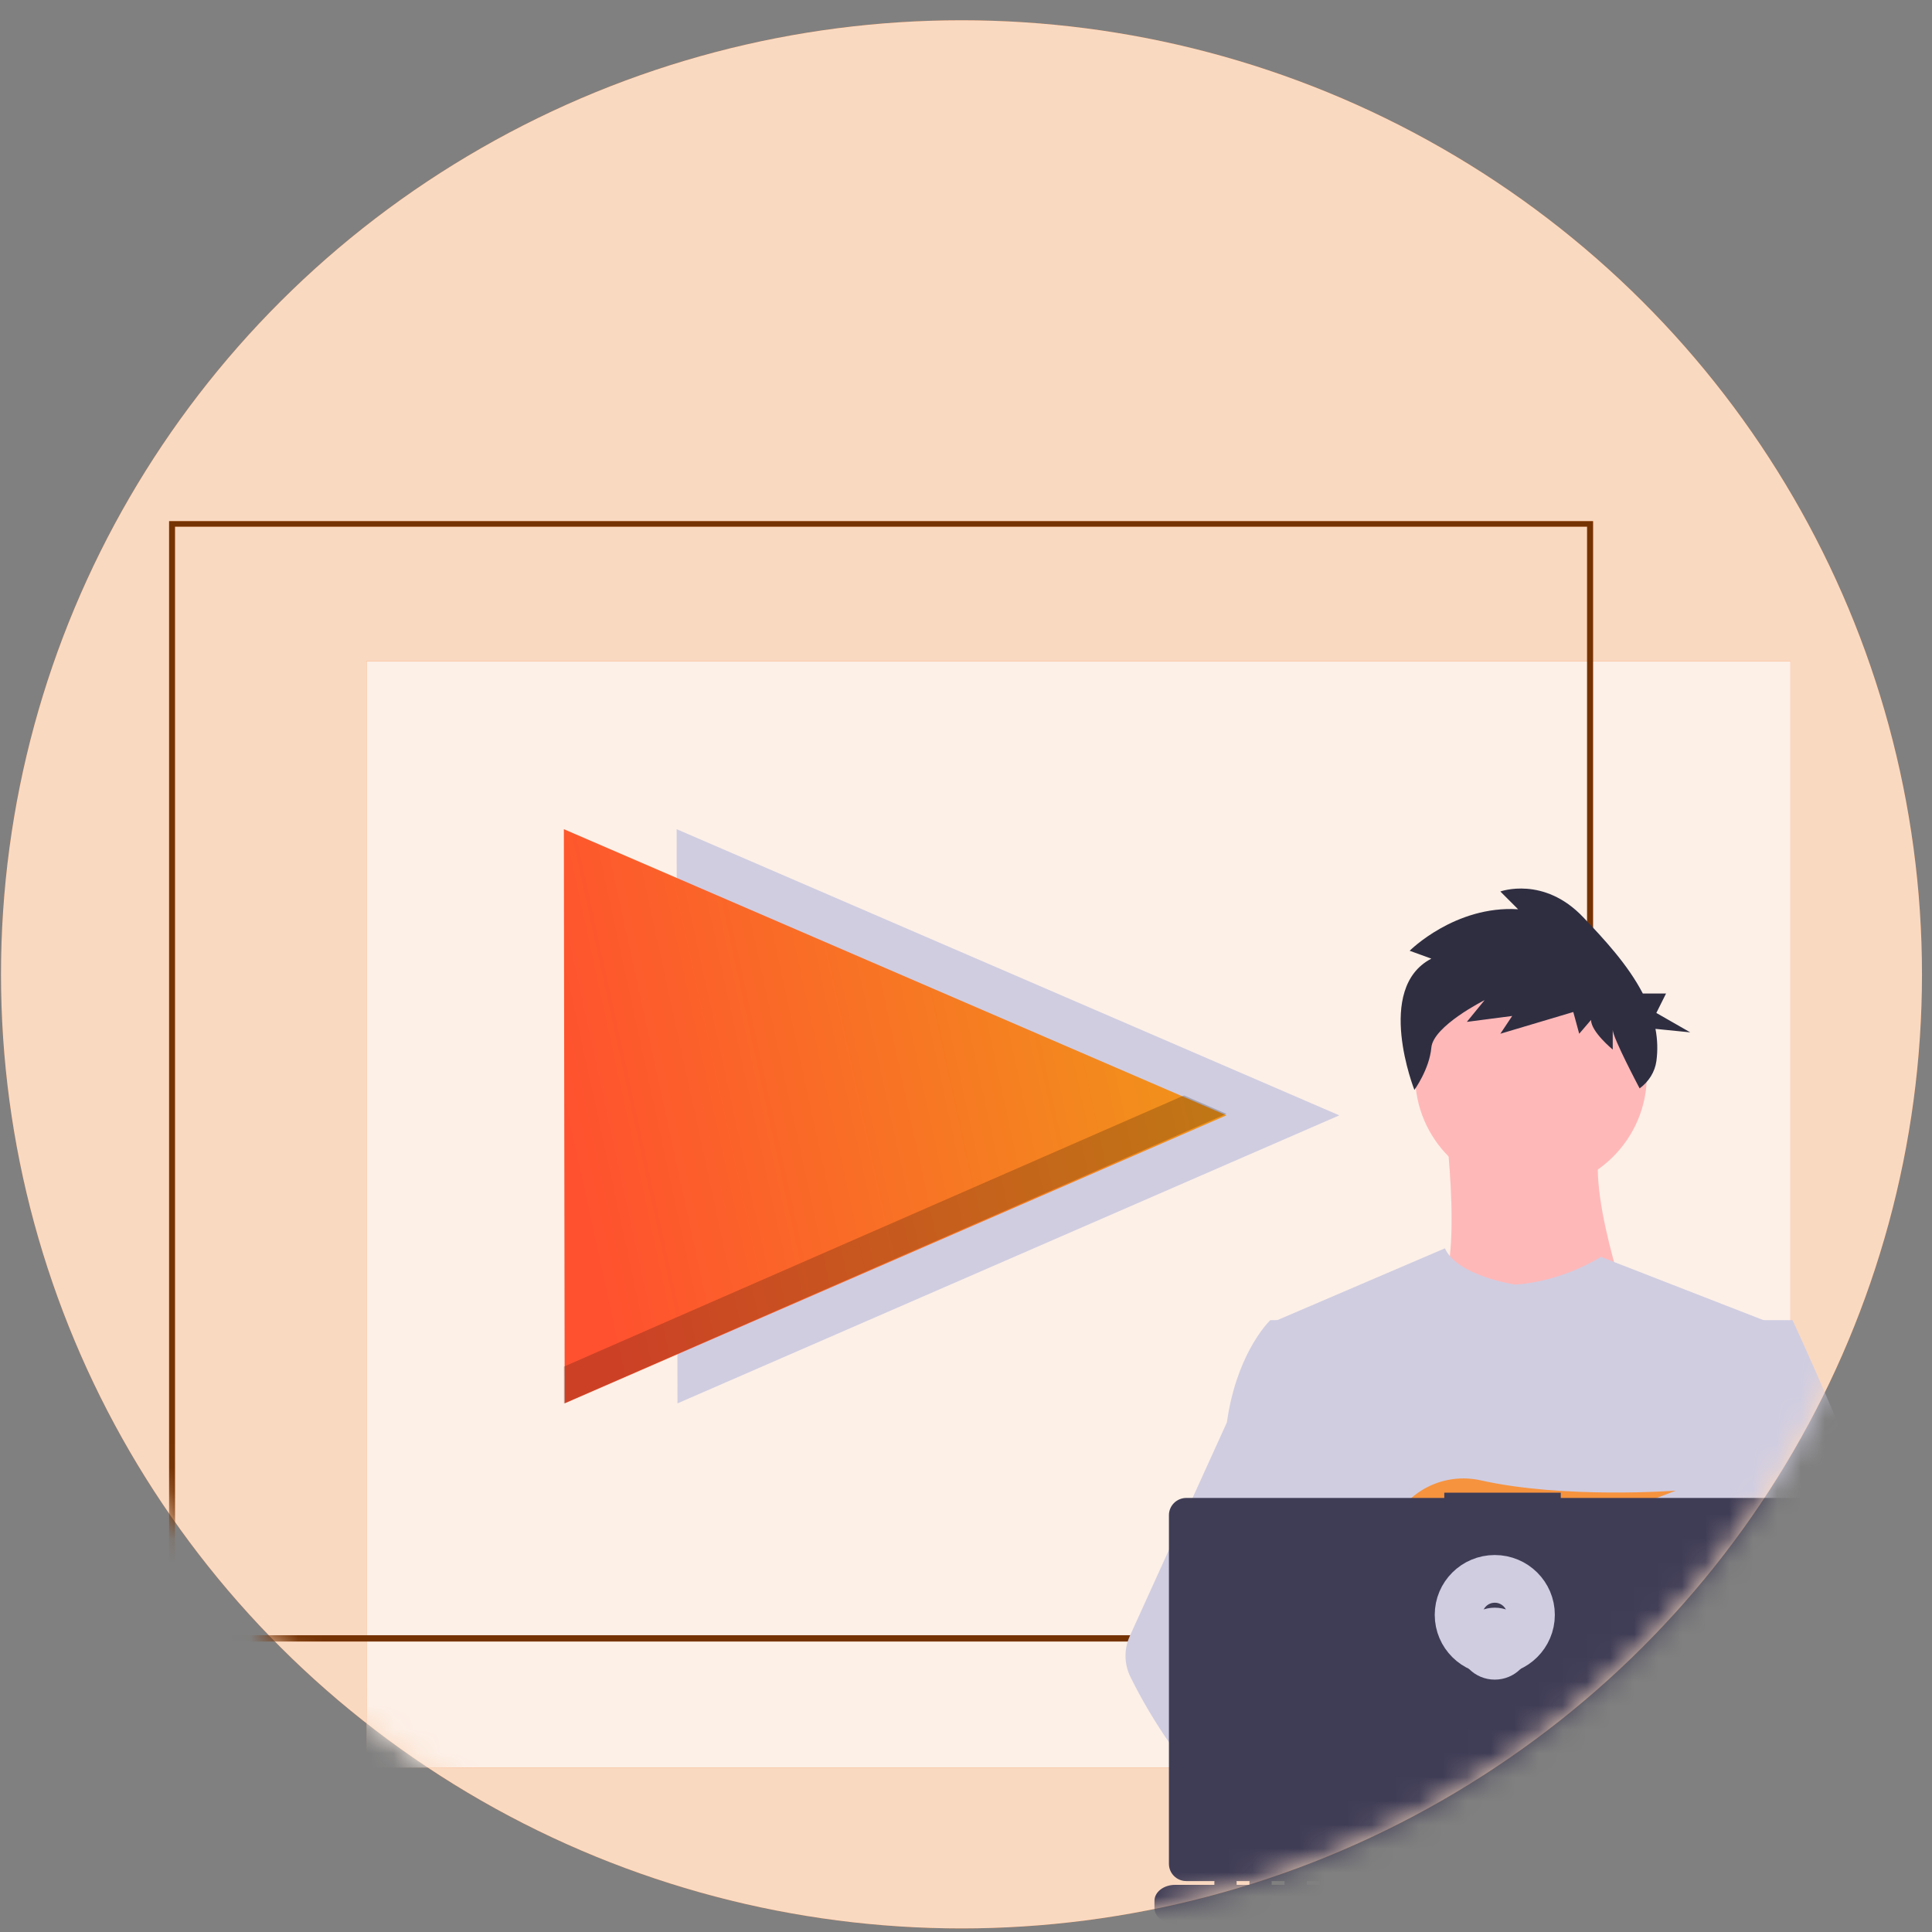 <svg width="81" height="81" viewBox="0 0 81 81" fill="none" xmlns="http://www.w3.org/2000/svg">
<rect x="0" y="0" width="81" height="81" fill="#808080" stroke="none"/>
<ellipse cx="40.311" cy="40.85" rx="40.269" ry="40" fill="#EB6709"/>
<ellipse cx="40.311" cy="40.85" rx="40.269" ry="40" fill="white" fill-opacity="0.75"/>
<mask id="mask0_3139_29172" style="mask-type:alpha" maskUnits="userSpaceOnUse" x="0" y="0" width="81" height="81">
<ellipse cx="40.311" cy="40.85" rx="40.269" ry="40" fill="#D8D8F8"/>
</mask>
<g mask="url(#mask0_3139_29172)">
<rect x="15.367" y="27.723" width="59.7" height="46.384" fill="#EB6709"/>
<rect x="15.367" y="27.723" width="59.7" height="46.384" fill="white" fill-opacity="0.9"/>
<path fill-rule="evenodd" clip-rule="evenodd" d="M7.09 68.821H66.789V21.85H7.09V68.821ZM66.54 68.558H7.336V22.08H66.54V68.558Z" fill="#EB6709"/>
<path fill-rule="evenodd" clip-rule="evenodd" d="M7.09 68.821H66.789V21.85H7.09V68.821ZM66.54 68.558H7.336V22.08H66.54V68.558Z" fill="black" fill-opacity="0.5"/>
<path d="M28.404 58.837L28.369 34.764L56.151 46.762L28.404 58.837Z" fill="#D0CDE1"/>
<path d="M23.674 58.837L23.64 34.764L51.42 46.761L23.674 58.837Z" fill="url(#paint0_linear_3139_29172)"/>
<path opacity="0.2" d="M49.643 45.926L23.64 57.296L23.642 58.843L51.42 46.697L49.643 45.926Z" fill="black"/>
<path d="M64.187 49.918C66.869 49.918 69.044 47.758 69.044 45.093C69.044 42.429 66.869 40.269 64.187 40.269C61.505 40.269 59.33 42.429 59.33 45.093C59.33 47.758 61.505 49.918 64.187 49.918Z" fill="#FFB8B8"/>
<path d="M60.567 46.895C60.567 46.895 61.48 53.733 60.075 54.5C58.67 55.268 68.436 55.337 68.436 55.337C68.436 55.337 66.258 49.407 67.242 47.592L60.567 46.895Z" fill="#FFB8B8"/>
<path d="M75.116 55.808L74.314 59.35L72.618 66.843L72.567 67.254L71.982 72.004L71.593 75.16L71.332 77.28C69.744 78.071 68.594 78.617 68.594 78.617C68.594 78.617 68.495 78.136 68.335 77.521C67.222 77.845 65.16 78.382 63.414 78.489C64.05 79.177 64.342 79.823 63.946 80.299C62.749 81.736 57.809 78.726 56.081 77.603C56.041 77.872 56.025 78.144 56.035 78.415L54.713 77.429L54.844 75.16L55.065 71.321L55.342 66.507C55.254 66.3 55.181 66.089 55.123 65.874C54.718 64.477 54.226 61.688 53.849 59.35C53.546 57.468 53.318 55.878 53.27 55.539C53.263 55.495 53.26 55.472 53.26 55.472L60.58 52.336C61.1 53.506 63.529 53.857 63.529 53.857C65.541 53.723 67.119 52.694 67.119 52.694L75.116 55.808Z" fill="#D0CDE1"/>
<path d="M69.044 77.543C69.044 77.543 68.743 77.652 68.255 77.808C67.176 78.153 65.18 78.725 63.488 78.839C62.031 78.938 60.8 78.699 60.575 77.686C60.478 77.25 60.615 76.892 60.913 76.598C61.804 75.718 64.13 75.402 65.974 75.294C66.495 75.264 66.977 75.25 67.378 75.244C68.059 75.235 68.506 75.25 68.506 75.25L68.516 75.294L69.044 77.543Z" fill="#FFB8B8"/>
<path d="M60.01 40.192L59.101 39.861C59.101 39.861 61.002 37.956 63.647 38.121L62.903 37.376C62.903 37.376 64.722 36.713 66.375 38.453C67.244 39.367 68.249 40.442 68.876 41.653H69.85L69.443 42.468L70.865 43.282L69.406 43.136C69.493 43.582 69.506 44.038 69.445 44.487C69.383 44.937 69.13 45.347 68.742 45.631C68.742 45.631 67.615 43.506 67.615 43.175V44.003C67.615 44.003 66.705 43.258 66.705 42.761L66.209 43.34L65.961 42.429L62.903 43.34L63.399 42.595L61.498 42.843L62.242 41.932C62.242 41.932 60.093 43.009 60.01 43.92C59.928 44.831 59.299 45.695 59.299 45.695C59.299 45.695 57.614 41.435 60.01 40.192Z" fill="#2F2E41"/>
<path d="M80.321 71.707C79.836 72.222 78.636 72.998 77.18 73.838C76.639 74.15 76.063 74.471 75.475 74.791C74.072 75.554 72.603 76.31 71.391 76.921C69.814 77.716 68.671 78.264 68.671 78.264C68.671 78.264 68.572 77.781 68.414 77.163C68.202 76.335 67.882 75.265 67.549 74.791C67.537 74.774 67.526 74.759 67.514 74.744C67.417 74.619 67.319 74.546 67.223 74.546L72.037 71.62L74.117 70.355L72.618 66.847L70.739 62.446L71.873 58.906L73.013 55.348H75.151C75.151 55.348 75.858 56.862 76.763 58.975C76.898 59.291 77.038 59.62 77.18 59.96C79.042 64.4 81.363 70.6 80.321 71.707Z" fill="#D0CDE1"/>
<path d="M64.01 80.255C62.834 81.801 57.977 78.563 56.278 77.355C55.908 77.093 55.688 76.926 55.688 76.926L57.242 74.727L57.734 74.031C57.734 74.031 58.175 74.279 58.826 74.683C58.849 74.697 58.873 74.712 58.897 74.727C59.459 75.077 60.163 75.534 60.875 76.044C61.856 76.748 62.848 77.552 63.487 78.308C64.113 79.048 64.4 79.743 64.01 80.255Z" fill="#FFB8B8"/>
<path d="M58.723 75.478C58.545 75.477 58.367 75.492 58.191 75.521C56.68 75.777 56.234 77.128 56.107 78.033C56.066 78.309 56.051 78.588 56.061 78.867L54.726 77.853L54.24 77.484C53.069 77.081 52.026 76.365 51.121 75.521C50.337 74.775 49.633 73.951 49.021 73.061C48.412 72.184 47.869 71.265 47.396 70.309C47.129 69.769 47.119 69.14 47.368 68.592L49.021 64.954L51.437 59.637C51.455 59.51 51.475 59.386 51.496 59.266C51.975 56.552 53.259 55.348 53.259 55.348H54.24L54.896 59.266L55.711 64.133L55.139 65.973L53.819 70.221L55.081 71.574L58.723 75.478Z" fill="#D0CDE1"/>
<path d="M60.299 64.398L61.126 65.386C61.432 65.326 61.753 65.256 62.083 65.176L61.846 64.398L62.426 65.092C65.924 64.21 70.259 62.496 70.259 62.496C70.259 62.496 65.578 62.848 62.084 62.065C60.538 61.719 58.947 62.505 58.312 63.991C57.944 64.855 58.002 65.603 59.31 65.603C59.752 65.595 60.192 65.553 60.628 65.476L60.299 64.398Z" fill="#F6933E"/>
<path d="M78.757 79.693V79.996C78.757 80.079 78.738 80.161 78.699 80.238C78.682 80.273 78.661 80.306 78.637 80.338C78.481 80.541 78.2 80.665 77.896 80.665H49.263C48.959 80.665 48.677 80.541 48.522 80.338C48.498 80.306 48.477 80.273 48.46 80.238C48.421 80.161 48.401 80.079 48.401 79.996V79.693C48.401 79.516 48.492 79.346 48.654 79.22C48.815 79.095 49.034 79.024 49.263 79.024H50.913V78.883C50.913 78.876 50.917 78.869 50.924 78.864C50.93 78.858 50.94 78.856 50.949 78.856H51.81C51.82 78.856 51.829 78.858 51.836 78.864C51.842 78.869 51.846 78.876 51.846 78.883V79.024H52.384V78.883C52.384 78.876 52.388 78.869 52.395 78.864C52.401 78.858 52.41 78.856 52.42 78.856H53.281C53.291 78.856 53.3 78.858 53.306 78.864C53.313 78.869 53.317 78.876 53.317 78.883V79.024H53.856V78.883C53.856 78.876 53.859 78.869 53.866 78.864C53.873 78.858 53.882 78.856 53.892 78.856H54.753C54.762 78.856 54.771 78.858 54.778 78.864C54.785 78.869 54.789 78.876 54.789 78.883V79.024H55.327V78.883C55.327 78.876 55.33 78.869 55.337 78.864C55.344 78.858 55.353 78.856 55.362 78.856H56.224C56.233 78.856 56.242 78.858 56.249 78.864C56.256 78.869 56.26 78.876 56.26 78.883V79.024H56.797V78.883C56.797 78.876 56.801 78.869 56.808 78.864C56.815 78.858 56.824 78.856 56.833 78.856H57.695C57.704 78.856 57.713 78.858 57.72 78.864C57.727 78.869 57.73 78.876 57.73 78.883V79.024H58.269V78.883C58.269 78.876 58.273 78.869 58.28 78.864C58.286 78.858 58.295 78.856 58.305 78.856H59.166C59.176 78.856 59.185 78.858 59.192 78.864C59.198 78.869 59.202 78.876 59.202 78.883V79.024H59.74V78.883C59.74 78.876 59.744 78.869 59.751 78.864C59.757 78.858 59.767 78.856 59.776 78.856H66.522C66.531 78.856 66.54 78.858 66.547 78.864C66.554 78.869 66.558 78.876 66.558 78.883V79.024H67.096V78.883C67.096 78.876 67.1 78.869 67.107 78.864C67.113 78.858 67.123 78.856 67.132 78.856H67.993C68.013 78.856 68.029 78.868 68.029 78.883V79.024H68.567V78.883C68.567 78.876 68.571 78.869 68.578 78.864C68.584 78.858 68.594 78.856 68.603 78.856H69.464C69.474 78.856 69.483 78.858 69.49 78.864C69.496 78.869 69.5 78.876 69.5 78.883V79.024H70.038V78.883C70.038 78.876 70.042 78.869 70.049 78.864C70.055 78.858 70.064 78.856 70.074 78.856H70.935C70.945 78.856 70.954 78.858 70.96 78.864C70.967 78.869 70.971 78.876 70.971 78.883V79.024H71.51V78.883C71.51 78.876 71.513 78.869 71.52 78.864C71.527 78.858 71.536 78.856 71.546 78.856H72.407C72.426 78.856 72.442 78.868 72.442 78.883V79.024H72.981V78.883C72.981 78.876 72.984 78.869 72.991 78.864C72.998 78.858 73.007 78.856 73.016 78.856H73.878C73.887 78.856 73.896 78.858 73.903 78.864C73.91 78.869 73.914 78.876 73.914 78.883V79.024H74.452V78.883C74.451 78.876 74.455 78.869 74.462 78.864C74.469 78.858 74.478 78.856 74.487 78.856H75.349C75.358 78.856 75.367 78.858 75.374 78.864C75.381 78.869 75.385 78.876 75.385 78.883V79.024H77.896C78.125 79.024 78.344 79.095 78.505 79.22C78.667 79.346 78.757 79.516 78.757 79.693Z" fill="#3F3D56"/>
<path d="M76.207 62.802H65.436V62.582H60.552V62.802H49.737C49.544 62.802 49.358 62.878 49.221 63.014C49.085 63.149 49.008 63.333 49.008 63.524V78.143C49.008 78.542 49.334 78.865 49.737 78.865H76.207C76.609 78.865 76.936 78.542 76.936 78.143V63.524C76.936 63.333 76.859 63.149 76.722 63.014C76.585 62.878 76.4 62.802 76.207 62.802Z" fill="#3F3D56"/>
<path fill-rule="evenodd" clip-rule="evenodd" d="M62.669 69.211C63.508 69.211 64.187 68.536 64.187 67.703C64.187 66.87 63.508 66.195 62.669 66.195C61.831 66.195 61.152 66.87 61.152 67.703C61.152 68.536 61.831 69.211 62.669 69.211Z" stroke="#D0CDE1" stroke-width="2"/>
<path d="M62.669 70.419C63.508 70.419 64.187 69.744 64.187 68.911C64.187 68.078 63.508 67.403 62.669 67.403C61.831 67.403 61.152 68.078 61.152 68.911C61.152 69.744 61.831 70.419 62.669 70.419Z" fill="#D0CDE1"/>
</g>
<defs>
<linearGradient id="paint0_linear_3139_29172" x1="23.64" y1="46.8" x2="51.362" y2="40.775" gradientUnits="userSpaceOnUse">
<stop stop-color="#FF512F"/>
<stop offset="1" stop-color="#F09819"/>
</linearGradient>
</defs>
</svg>
